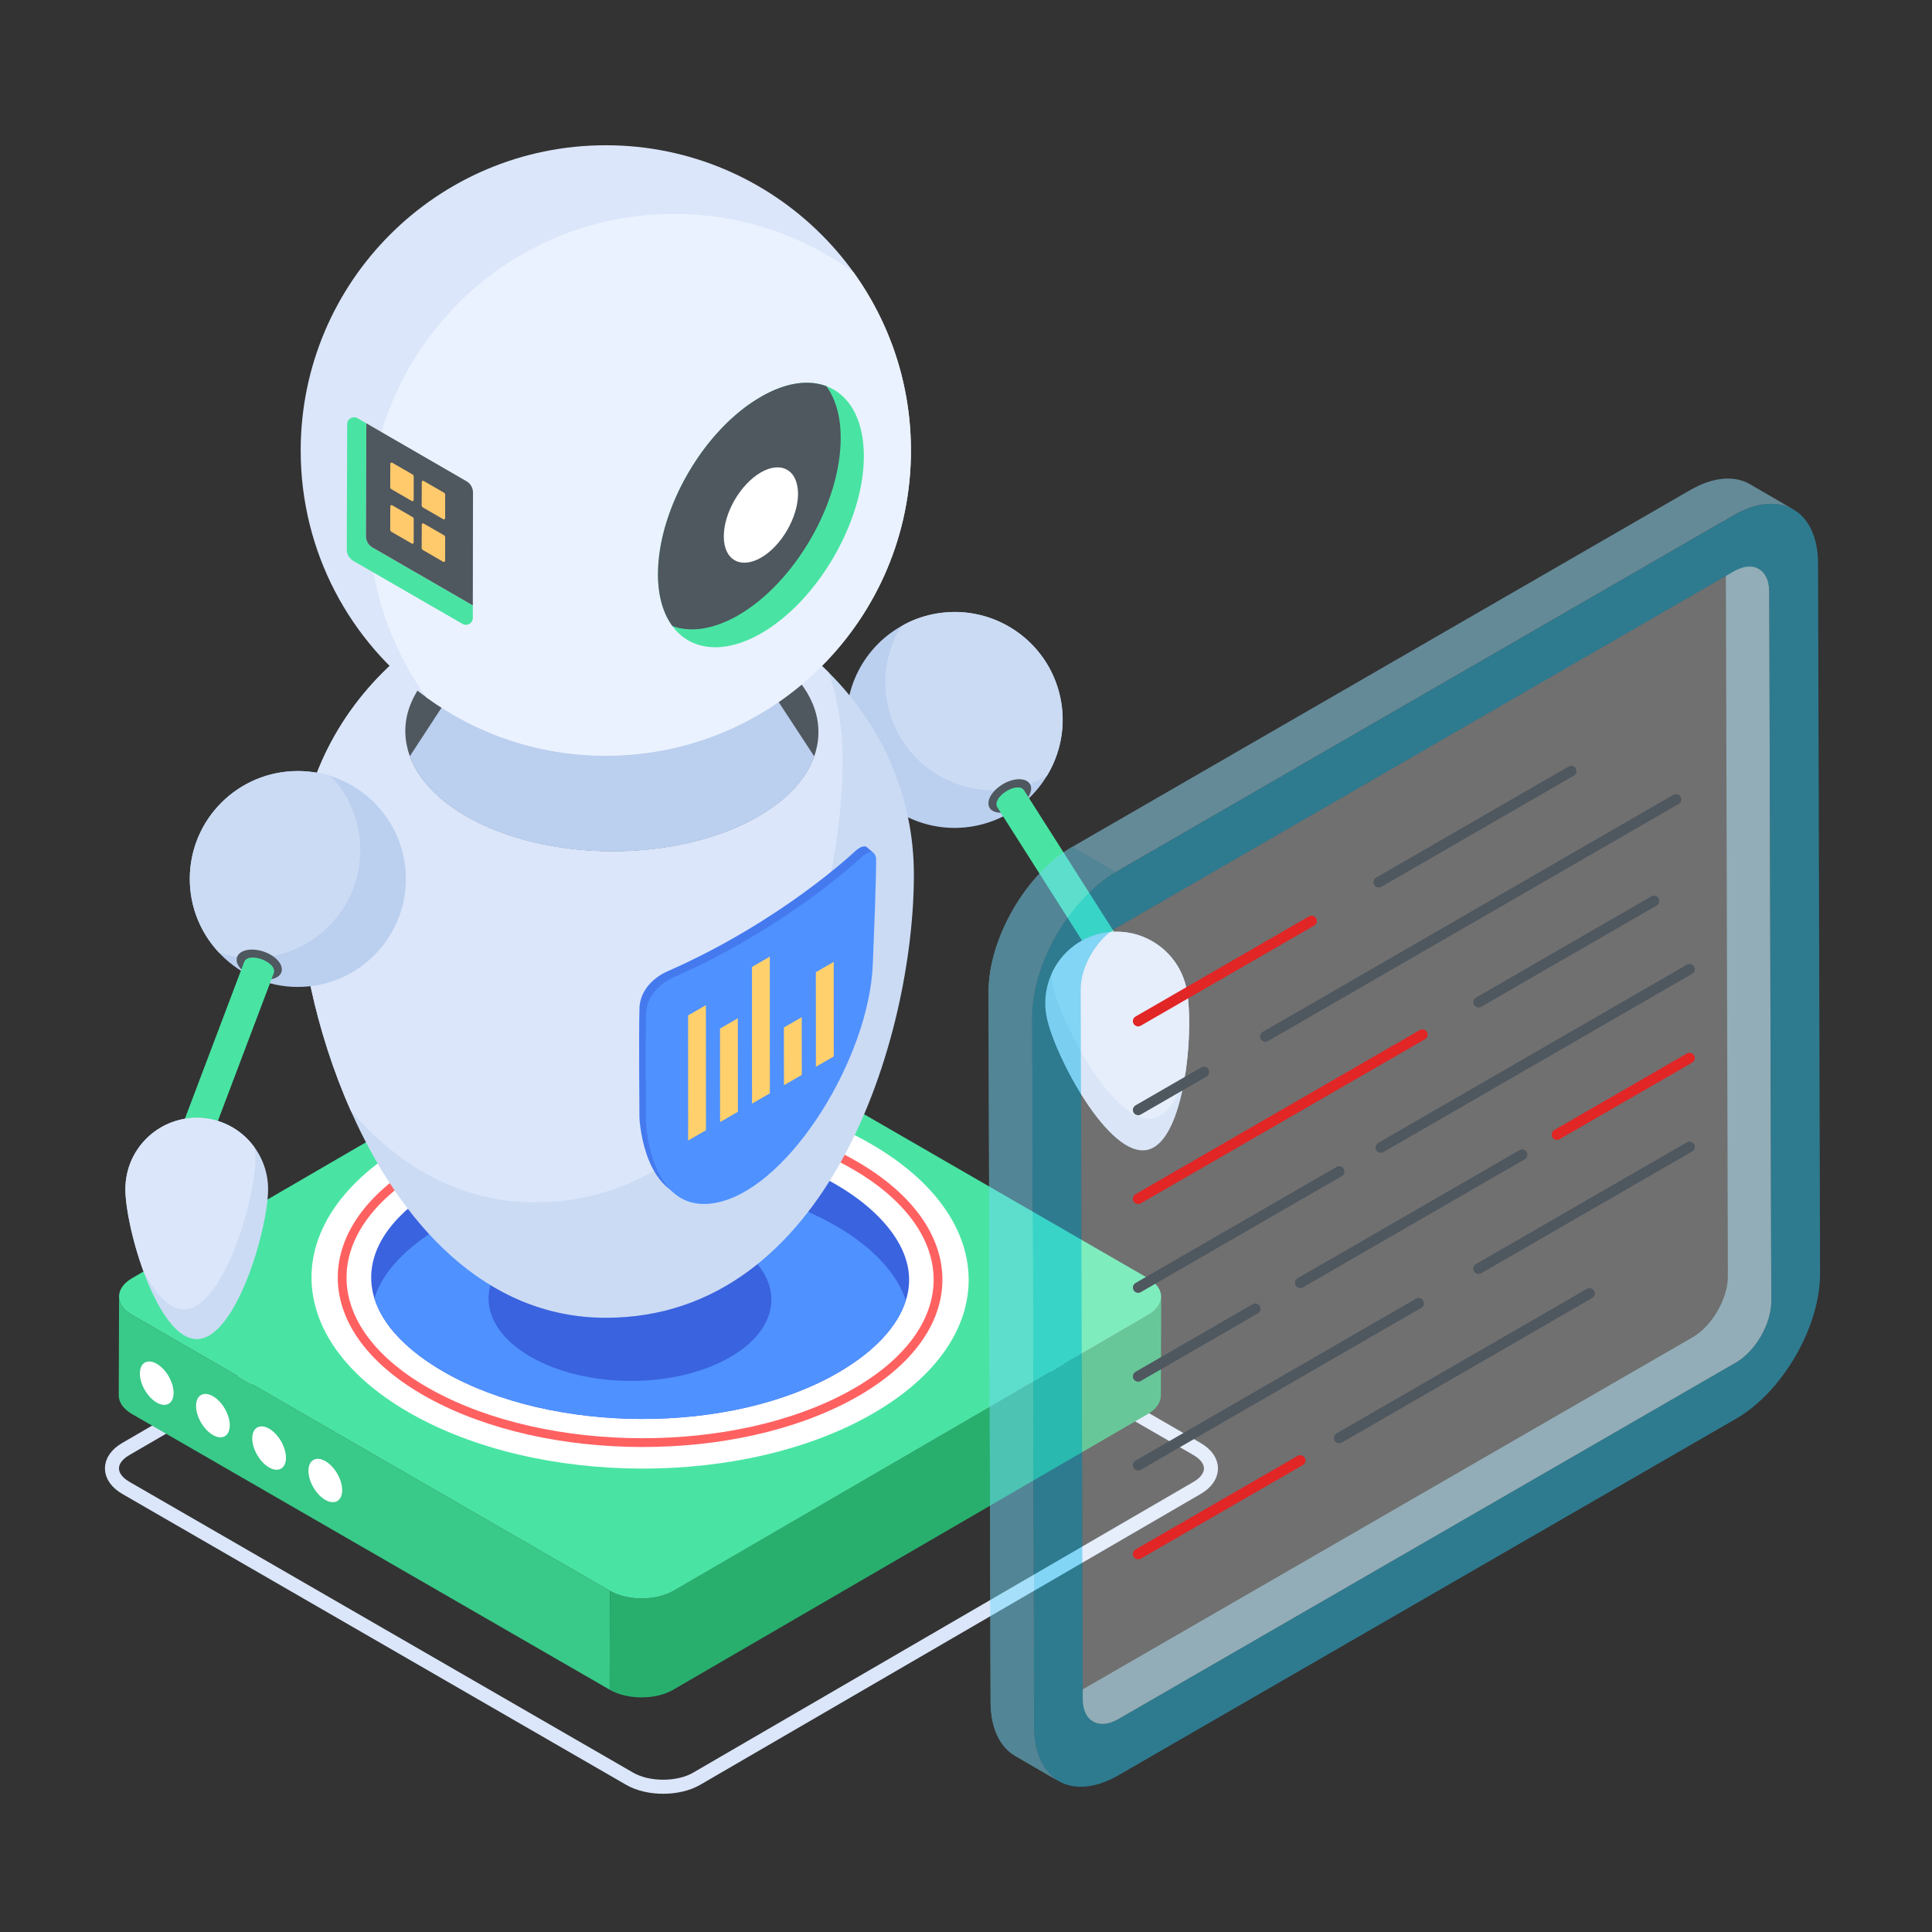 <svg xmlns="http://www.w3.org/2000/svg" enable-background="new 0 0 110 110" viewBox="0 0 110 110" id="analytical-ai"><rect x="0" y="0" width="110" height="110" fill="#333333" stroke="none"/><path fill="none" stroke="#dbe6fa" stroke-miterlimit="10" stroke-width=".8" d="M68.151,82.499c1.061,0.613,1.061,1.604,0.006,2.217
				l-28.489,16.556c-1.048,0.609-2.76,0.613-3.821,0L7.171,84.716
				c-1.061-0.613-1.06-1.604-0.012-2.213l28.489-16.556
				c1.054-0.613,2.766-0.616,3.828-0.004L68.151,82.499z"></path><path fill="#39c988" d="M34.723,90.569l-0.01,5.636L7.516,80.51
							c-0.506-0.296-0.755-0.678-0.755-1.06l0.019-5.636
							c0,0.382,0.248,0.764,0.755,1.06L34.723,90.569z"></path><path fill="#28af6e" d="M66.114,73.823l-0.019,5.636c0,0.382-0.248,0.764-0.745,1.051
							L38.334,96.205c-0.994,0.583-2.617,0.583-3.621,0l0.01-5.636
							c1.003,0.583,2.627,0.583,3.621,0l27.016-15.696
							C65.856,74.587,66.114,74.205,66.114,73.823z"></path><path fill="#49e4a3" d="M65.355,72.771c1.006,0.581,1.006,1.521,0.006,2.102
							L38.347,90.571c-0.994,0.577-2.617,0.581-3.623,0L7.534,74.873
							c-1.006-0.581-1.006-1.521-0.012-2.099l27.014-15.699
							c1-0.581,2.623-0.585,3.629-0.004L65.355,72.771z"></path><path fill="#fff" d="M49.578,65.125c7.347,4.242,7.462,11.09,0.163,15.332
					c-7.298,4.241-19.123,4.198-26.47-0.044
					c-7.347-4.242-7.384-11.047-0.086-15.288
					C30.484,60.884,42.231,60.884,49.578,65.125z"></path><path fill="none" stroke="#ff6161" stroke-miterlimit="10" stroke-width=".5" d="M48.353,66.17c6.662,3.663,6.766,9.576,0.147,13.239
					c-6.617,3.662-17.339,3.625-24.001-0.038
					c-6.661-3.663-6.695-9.539-0.078-13.201
					C31.04,62.508,41.691,62.508,48.353,66.17z"></path><path fill="#3a63df" d="M51.574,74.046c-0.468,1.483-1.785,2.897-3.824,4.087
					c-6.107,3.559-16.295,3.537-22.503-0.039
					c-5.451-3.154-5.49-7.51-0.078-10.651c6.141-3.575,16.283-3.558,22.434,0
					C50.084,68.876,52.458,71.323,51.574,74.046z"></path><path fill="#4f91ff" d="M51.574,74.046c-0.468,1.483-1.785,2.897-3.824,4.087
					c-6.107,3.559-16.295,3.537-22.503-0.039
					c-2.107-1.219-3.463-2.673-3.931-4.175c0.458-1.483,1.795-2.907,3.853-4.116
					c6.141-3.575,16.283-3.558,22.434,0C49.701,71.013,51.086,72.525,51.574,74.046z"></path><path fill="#3a63df" d="M41.588,77.261c-3.139,1.829-8.232,1.81-11.39-0.019
					c-3.158-1.829-3.177-4.756-0.039-6.576c3.139-1.829,8.203-1.829,11.361,0
					C44.678,72.485,44.736,75.432,41.588,77.261z"></path><path fill="#bbcfef" d="M48.328,42.235c0.69,3.325,3.949,5.464,7.274,4.774
						c3.35-0.695,5.455-3.991,4.773-7.274c-0.69-3.325-3.947-5.455-7.272-4.765
						c-0.644,0.134-1.25,0.361-1.79,0.684
						C49.056,36.924,47.772,39.554,48.328,42.235z"></path><path fill="#cbdbf4" d="M50.534,40.099c0.857,4.128,5.513,6.153,9.064,4.089
						c0.791-1.286,1.108-2.861,0.779-4.448c-0.69-3.325-3.947-5.455-7.272-4.765
						c-0.644,0.134-1.25,0.361-1.79,0.684
						C50.522,36.937,50.203,38.502,50.534,40.099z"></path><path fill="#4f575f" d="M56.948,46.271c0.602,0.005,1.332-0.418,1.632-0.944
									c0.299-0.523,0.063-0.955-0.54-0.963
									c-0.921-0.008-2.011,0.966-1.714,1.593
									C56.415,46.147,56.631,46.267,56.948,46.271z"></path><path fill="#49e4a3" d="M56.789,45.971l5.225,8.22
							c0.275,0.435,0.851,0.544,1.244,0.275c0.415-0.261,0.538-0.82,0.275-1.244
							l-5.225-8.22C57.946,44.435,56.427,45.403,56.789,45.971z"></path><path fill="#cbdbf4" d="M59.599,57.936c0.456,2.196,3.517,7.991,5.713,7.535
						c2.196-0.456,2.697-6.996,2.242-9.186c-0.456-2.196-2.607-3.608-4.803-3.152
						C60.515,53.597,59.153,55.787,59.599,57.936z"></path><path fill="#dbe6fa" d="M59.959,56.123c0.458,2.205,3.527,7.998,5.723,7.542
						c0.847-0.176,1.441-1.256,1.823-2.651c0.266-1.821,0.257-3.724,0.049-4.729
						c-0.456-2.196-2.607-3.608-4.803-3.152c-1.323,0.275-2.362,1.162-2.87,2.307
						C59.883,55.669,59.911,55.893,59.959,56.123z"></path><path fill="#cbdbf4" d="M52.033,49.801c0,9.213-4.823,25.227-17.539,25.227
								c-6.888,0-11.7-5.417-14.511-11.765c-2.033-4.563-3.028-9.613-3.028-13.462
								c0-9.213,7.85-16.685,17.539-16.685c5.006,0,9.516,1.99,12.705,5.19
								C50.206,41.291,52.033,45.346,52.033,49.801z"></path><path fill="#dbe6fa" d="M47.978,43.226c0,9.213-4.833,25.227-17.539,25.227
								c-4.282,0-7.753-2.087-10.456-5.19c-2.033-4.563-3.028-9.613-3.028-13.462
								c0-9.213,7.85-16.685,17.539-16.685c5.006,0,9.516,1.99,12.705,5.19
								C47.708,39.863,47.978,41.518,47.978,43.226z"></path><path fill="#4f575f" d="M43.188,46.47c-4.585,2.66-12.024,2.66-16.642,0
									c-4.543-2.621-4.689-6.937-0.054-9.635
									c0.422-0.238,0.854-0.465,1.319-0.649
									c0.043-0.032,0.086-0.054,0.141-0.065
									c4.467-1.872,10.854-1.742,15.182,0.714
									C47.803,39.533,47.686,43.887,43.188,46.47z"></path><path fill="#bbcfef" d="M46.361,43.068c-0.449,1.257-1.496,2.453-3.172,3.411
								c-4.588,2.663-12.028,2.663-16.645,0c-1.685-0.967-2.753-2.174-3.211-3.421
								c0.065-0.1,4.821-7.385,4.518-6.921h13.972
								C42.784,37.605,46.606,43.443,46.361,43.068z"></path><path fill="#dbe6fa" d="M17.12,25.653c0-9.604,7.769-17.383,17.373-17.383
								c9.579,0,17.373,7.771,17.373,17.383
								c-0,9.594-7.779,17.373-17.373,17.373
								c-3.82-0-7.34-1.227-10.202-3.311
								C19.942,36.563,17.12,31.437,17.12,25.653z"></path><path fill="#ebf2ff" d="M21.009,29.562c0-9.604,7.769-17.383,17.373-17.383
								c3.82,0,7.35,1.237,10.212,3.321
								c2.055,2.852,3.271,6.353,3.271,10.153
								c-0,9.594-7.779,17.373-17.373,17.373
								c-3.82-0-7.34-1.227-10.202-3.311
								C22.226,36.862,21.009,33.352,21.009,29.562z"></path><path fill="#49e4a3" d="M49.185,25.944c0.011,3.713-2.606,8.243-5.838,10.111
									c-3.265,1.878-5.883,0.315-5.883-3.344
									c-0.011-3.724,2.606-8.243,5.849-10.111
									C46.49,20.749,49.165,22.166,49.185,25.944z"></path><path fill="#4f575f" d="M47.865,24.926c0.011,3.713-2.606,8.243-5.838,10.11
									c-1.42,0.816-2.729,0.984-3.747,0.604c-0.515-0.705-0.817-1.689-0.817-2.93
									c-0.011-3.724,2.606-8.243,5.849-10.111c1.42-0.828,2.718-0.995,3.735-0.615
									C47.563,22.689,47.865,23.674,47.865,24.926z"></path><path fill="#fff" d="M45.438,28.103c0,1.342-0.94,2.975-2.103,3.646
									c-1.176,0.672-2.125,0.135-2.125-1.208c0-1.342,0.939-2.964,2.114-3.646
									C44.43,26.256,45.418,26.701,45.438,28.103z"></path><path fill="#49e4a3" d="M20.838,30.527l0.021-6.425l-0.506-0.292
									c-0.26-0.15-0.585,0.037-0.586,0.337l-0.023,7.141
									c-0.001,0.266,0.141,0.512,0.371,0.645l6.22,3.59
									c0.26,0.15,0.585-0.037,0.586-0.338l0.001-0.715l-5.712-3.297
									C20.979,31.039,20.837,30.793,20.838,30.527z"></path><path fill="#4f575f" d="M26.561,27.4l-5.703-3.298l-0.021,6.425
									c-0.001,0.266,0.141,0.512,0.371,0.645l5.712,3.297l0.01-6.426
									C26.932,27.778,26.791,27.533,26.561,27.4z"></path><path fill="#ffca6c" d="M23.556 27.131c-0.0.101-.003 1.431-.002 1.33 0 .056-.06.091-.109.063l-1.158-.67c-.042-.023-.07-.07-.07-.119l.005-1.33c0-.056.06-.088.109-.06.1.058 1.256.725 1.156.667C23.529 27.036 23.556 27.082 23.556 27.131zM25.347 28.169c-0.0.101-.003 1.431-.002 1.33 0 .056-.06.091-.109.063l-1.158-.67c-.042-.023-.07-.07-.07-.119l.005-1.33c0-.056.06-.088.109-.06.1.058 1.256.725 1.156.667C25.319 28.074 25.347 28.121 25.347 28.169zM23.556 29.555c-0.0.101-.003 1.431-.002 1.33 0 .056-.06.091-.109.063l-1.158-.67c-.042-.023-.07-.07-.07-.119l.005-1.33c0-.056.06-.088.109-.06.1.058 1.256.725 1.156.667C23.529 29.46 23.556 29.506 23.556 29.555zM25.347 30.593c-0.0.101-.003 1.431-.002 1.33 0 .056-.06.091-.109.063l-1.158-.67c-.042-.023-.07-.07-.07-.119l.005-1.33c0-.056.06-.088.109-.06.1.058 1.256.725 1.156.667C25.319 30.498 25.347 30.545 25.347 30.593z"></path><path fill="#bbcfef" d="M23.109,50.04c0,3.396-2.756,6.152-6.152,6.152
						c-3.422,0-6.152-2.799-6.152-6.152c0-3.396,2.756-6.143,6.152-6.143
						C20.326,43.897,23.109,46.625,23.109,50.04z"></path><path fill="#cbdbf4" d="M20.515,48.396c0,4.216-4.148,7.145-8.043,5.846
						c-1.036-1.099-1.666-2.576-1.666-4.197c0-3.396,2.756-6.143,6.152-6.143
						c0.658,0,1.297,0.099,1.892,0.306C19.885,45.298,20.515,46.766,20.515,48.396z"></path><path fill="#4f575f" d="M15.489,55.743c-0.588,0.128-1.389-0.138-1.79-0.593
									c-0.4-0.452-0.256-0.922,0.333-1.053
									c0.586-0.127,1.389,0.138,1.791,0.593
									C16.214,55.133,16.091,55.611,15.489,55.743z"></path><path fill="#49e4a3" d="M15.584,55.417l-3.446,9.111c-0.181,0.482-0.723,0.706-1.162,0.522
							c-0.459-0.171-0.694-0.694-0.522-1.162l3.446-9.111
							C14.138,54.148,15.823,54.787,15.584,55.417z"></path><path fill="#cbdbf4" d="M15.264,67.704c0,2.243-1.819,8.539-4.062,8.539
						c-2.243,0-4.062-6.302-4.062-8.539c0-2.243,1.819-4.062,4.062-4.062
						C13.485,63.641,15.264,65.509,15.264,67.704z"></path><path fill="#dbe6fa" d="M14.543,66.001c0,2.252-1.829,8.548-4.071,8.548
						c-0.865,0-1.666-0.937-2.324-2.225c-0.63-1.729-1.009-3.594-1.009-4.621
						c0-2.243,1.819-4.062,4.062-4.062c1.351,0,2.549,0.658,3.279,1.675
						C14.525,65.542,14.543,65.767,14.543,66.001z"></path><g><g opacity=".5"><path fill="#95e2fe" d="M100.733,33.686l0.115,40.413
						c0.004,1.276-0.897,2.837-2.007,3.479L63.672,97.882
						c-0.561,0.323-1.068,0.353-1.438,0.136l-2.47-1.435
						c0.366,0.217,0.876,0.187,1.438-0.14l35.164-20.3
						c1.114-0.642,2.016-2.207,2.012-3.479l-0.115-40.413
						c0-0.634-0.225-1.08-0.587-1.289l2.47,1.435
						C100.508,32.605,100.733,33.052,100.733,33.686z"></path><path fill="#29c3ed" d="M98.702,29.341c2.647-1.528,4.801-0.296,4.81,2.741
									l0.115,40.414c0.009,3.037-2.131,6.748-4.778,8.276l-35.167,20.303
									c-2.643,1.526-4.801,0.296-4.81-2.741l-0.115-40.414
									c-0.009-3.037,2.135-6.75,4.778-8.276L98.702,29.341z M100.85,74.098
									l-0.115-40.414c-0.004-1.274-0.911-1.791-2.024-1.149L63.544,52.839
									c-1.113,0.643-2.015,2.204-2.011,3.479l0.115,40.414
									c0.004,1.274,0.911,1.791,2.024,1.149l35.167-20.303
									C99.952,76.934,100.853,75.372,100.85,74.098"></path><path fill="#95e2fe" d="M102.111,29.007c-0.872-0.506-2.08-0.434-3.411,0.332
									L63.536,49.643c-2.645,1.527-4.789,5.24-4.78,8.276l0.115,40.413
									c0.004,1.51,0.54,2.573,1.403,3.075l-2.474-1.435
									c-0.859-0.502-1.395-1.565-1.399-3.075L56.286,56.484
									c-0.009-3.037,2.135-6.75,4.78-8.276l35.164-20.304
									c1.331-0.77,2.539-0.838,3.411-0.332L102.111,29.007z"></path><path fill="#71d8f8" d="M58.76,57.916l0.107,40.415
									c0.009,1.51,0.545,2.574,1.403,3.074l-2.467-1.43
									c-0.867-0.509-1.394-1.564-1.403-3.075l-0.116-40.415
									c-0.009-3.039,2.136-6.748,4.782-8.276l2.467,1.43
									C60.887,51.168,58.751,54.886,58.76,57.916z"></path></g><path fill="#fff" d="M100.85,74.098l-0.115-40.414
						c-0.004-1.274-0.911-1.791-2.024-1.149L63.544,52.839
						c-1.113,0.643-2.015,2.204-2.011,3.479l0.115,40.414
						c0.004,1.274,0.911,1.791,2.024,1.149l35.167-20.303
						C99.952,76.934,100.853,75.372,100.85,74.098" opacity=".3"></path><line x1="78.618" x2="96.195" y1="65.332" y2="55.184" fill="none" stroke="#4f575f" stroke-linecap="round" stroke-linejoin="round" stroke-miterlimit="10" stroke-width=".6"></line><line x1="72.045" x2="95.425" y1="59.013" y2="45.514" fill="none" stroke="#4f575f" stroke-linecap="round" stroke-linejoin="round" stroke-miterlimit="10" stroke-width=".6"></line><line x1="78.501" x2="89.457" y1="50.229" y2="43.903" fill="none" stroke="#4f575f" stroke-linecap="round" stroke-linejoin="round" stroke-miterlimit="10" stroke-width=".6"></line><line x1="64.802" x2="74.677" y1="58.138" y2="52.436" fill="none" stroke="#e22525" stroke-linecap="round" stroke-linejoin="round" stroke-miterlimit="10" stroke-width=".6"></line><line x1="64.802" x2="68.545" y1="63.195" y2="61.034" fill="none" stroke="#4f575f" stroke-linecap="round" stroke-linejoin="round" stroke-miterlimit="10" stroke-width=".6"></line><line x1="84.185" x2="94.169" y1="57.061" y2="51.297" fill="none" stroke="#4f575f" stroke-linecap="round" stroke-linejoin="round" stroke-miterlimit="10" stroke-width=".6"></line><line x1="64.802" x2="80.983" y1="68.252" y2="58.909" fill="none" stroke="#e22525" stroke-linecap="round" stroke-linejoin="round" stroke-miterlimit="10" stroke-width=".6"></line><line x1="64.802" x2="76.248" y1="73.309" y2="66.701" fill="none" stroke="#4f575f" stroke-linecap="round" stroke-linejoin="round" stroke-miterlimit="10" stroke-width=".6"></line><line x1="88.645" x2="96.195" y1="64.6" y2="60.241" fill="none" stroke="#e22525" stroke-linecap="round" stroke-linejoin="round" stroke-miterlimit="10" stroke-width=".6"></line><line x1="74.03" x2="86.665" y1="73.038" y2="65.743" fill="none" stroke="#4f575f" stroke-linecap="round" stroke-linejoin="round" stroke-miterlimit="10" stroke-width=".6"></line><line x1="64.802" x2="71.472" y1="78.366" y2="74.515" fill="none" stroke="#4f575f" stroke-linecap="round" stroke-linejoin="round" stroke-miterlimit="10" stroke-width=".6"></line><line x1="84.185" x2="96.195" y1="72.232" y2="65.298" fill="none" stroke="#4f575f" stroke-linecap="round" stroke-linejoin="round" stroke-miterlimit="10" stroke-width=".6"></line><line x1="64.802" x2="80.771" y1="83.423" y2="74.203" fill="none" stroke="#4f575f" stroke-linecap="round" stroke-linejoin="round" stroke-miterlimit="10" stroke-width=".6"></line><line x1="76.248" x2="90.5" y1="81.872" y2="73.643" fill="none" stroke="#4f575f" stroke-linecap="round" stroke-linejoin="round" stroke-miterlimit="10" stroke-width=".6"></line><line x1="64.802" x2="74.03" y1="88.48" y2="83.152" fill="none" stroke="#e22525" stroke-linecap="round" stroke-linejoin="round" stroke-miterlimit="10" stroke-width=".6"></line></g><g><path fill="#457aef" d="M48.679,48.47c0,0-4.185,3.992-10.733,6.859
					c0,0-1.499,0.618-1.539,2.095c-0.04,1.477,0,6.22,0,6.22
					s0.236,5.473,4.249,4.449s8.439-8.209,8.661-13.499
					c0.222-5.291,0.188-6.06,0.188-6.06S49.436,47.802,48.679,48.47z"></path><polygon fill="#457aef" points="49.732 48.563 48.799 48.909 48.924 48.515 49.404 48.28"></polygon><path fill="#4f91ff" d="M49.055,48.798c0,0-4.185,3.992-10.733,6.859
					c0,0-1.499,0.618-1.539,2.095s0,6.22,0,6.22s0.236,5.473,4.249,4.449
					s8.439-8.209,8.661-13.499c0.222-5.291,0.188-6.06,0.188-6.06
					S49.811,48.13,49.055,48.798z"></path><polygon fill="#ffd06c" points="40.192 57.227 40.195 64.351 39.179 64.937 39.176 57.814"></polygon><polygon fill="#ffd06c" points="42.01 57.975 42.013 63.301 40.997 63.888 40.994 58.562"></polygon><polygon fill="#ffd06c" points="43.83 54.466 43.833 62.25 42.817 62.837 42.814 55.053"></polygon><polygon fill="#ffd06c" points="45.648 57.913 45.651 61.201 44.635 61.788 44.632 58.5"></polygon><polygon fill="#ffd06c" points="47.468 54.765 47.471 60.15 46.455 60.737 46.451 55.352"></polygon></g><g><path fill="#fff" d="M8.928 77.65c.53.306.957 1.047.956 1.658-.002.609-.432.854-.962.548-.532-.307-.96-1.048-.958-1.657C7.965 77.588 8.395 77.343 8.928 77.65zM12.127 79.497c.53.306.957 1.047.956 1.658-.002.609-.432.854-.962.548-.532-.307-.96-1.048-.958-1.657C11.164 79.435 11.595 79.19 12.127 79.497zM15.326 81.344c.53.306.957 1.047.956 1.658-.002.609-.432.854-.962.548s-.96-1.048-.958-1.657C14.363 81.282 14.797 81.038 15.326 81.344zM18.526 83.191c.53.306.957 1.047.956 1.658-.002.609-.432.854-.962.548-.53-.306-.96-1.048-.958-1.657C17.563 83.129 17.996 82.886 18.526 83.191z"></path></g></svg>